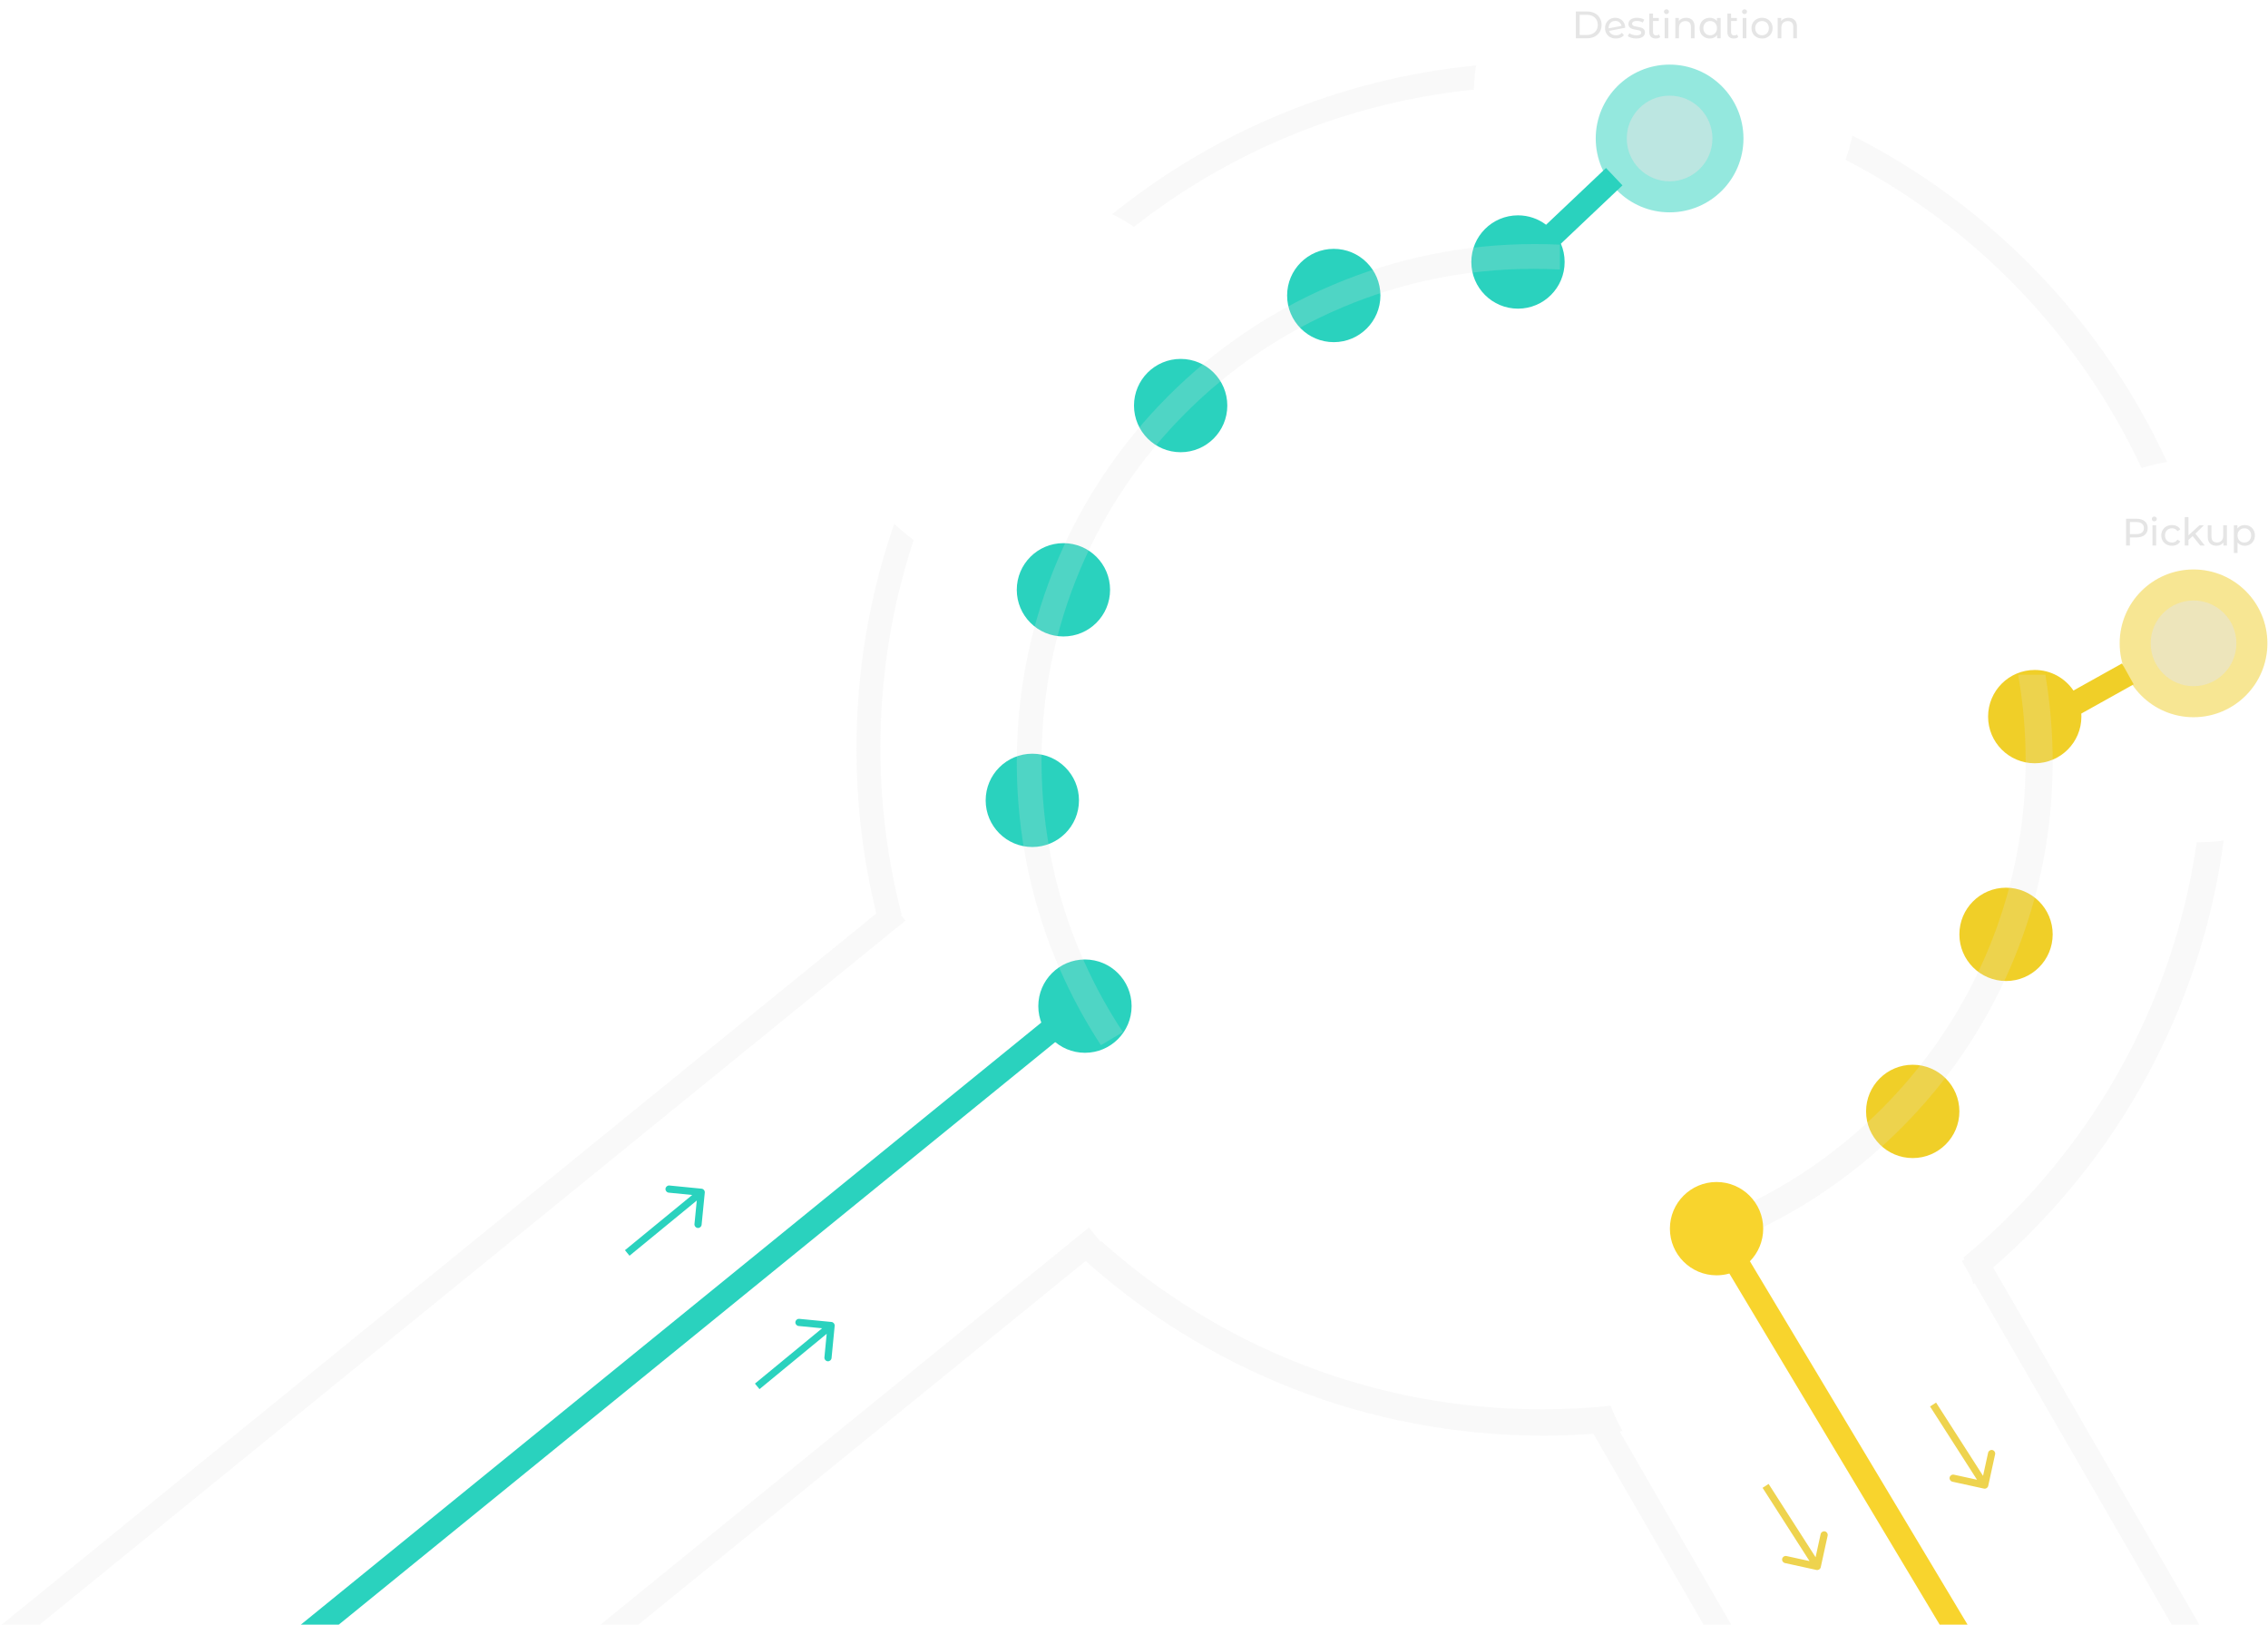 <svg width="948" height="679" viewBox="0 0 948 679" fill="none" xmlns="http://www.w3.org/2000/svg">
<path d="M294.591 498.433C294.672 497.609 294.07 496.875 293.245 496.793L279.811 495.469C278.986 495.387 278.252 495.99 278.171 496.814C278.089 497.638 278.692 498.373 279.516 498.454L291.458 499.632L290.281 511.574C290.199 512.398 290.802 513.133 291.626 513.214C292.45 513.295 293.185 512.693 293.266 511.868L294.591 498.433ZM263.126 524.818L294.05 499.446L292.147 497.127L261.223 522.498L263.126 524.818Z" fill="#2AD2BE"/>
<path d="M658.68 4.8H663.4C664.584 4.8 665.635 5.035 666.552 5.504C667.469 5.973 668.179 6.635 668.68 7.488C669.192 8.331 669.448 9.301 669.448 10.4C669.448 11.499 669.192 12.475 668.68 13.328C668.179 14.171 667.469 14.827 666.552 15.296C665.635 15.765 664.584 16 663.4 16H658.68V4.8ZM663.304 14.608C664.211 14.608 665.005 14.432 665.688 14.08C666.381 13.728 666.915 13.237 667.288 12.608C667.661 11.968 667.848 11.232 667.848 10.4C667.848 9.568 667.661 8.837 667.288 8.208C666.915 7.568 666.381 7.072 665.688 6.72C665.005 6.368 664.211 6.192 663.304 6.192H660.28V14.608H663.304ZM675.499 14.752C676.512 14.752 677.328 14.411 677.947 13.728L678.779 14.72C678.405 15.168 677.931 15.509 677.355 15.744C676.789 15.979 676.155 16.096 675.451 16.096C674.555 16.096 673.76 15.915 673.067 15.552C672.373 15.179 671.835 14.661 671.451 14C671.077 13.339 670.891 12.592 670.891 11.76C670.891 10.939 671.072 10.197 671.435 9.536C671.808 8.875 672.315 8.363 672.955 8C673.605 7.627 674.336 7.44 675.147 7.44C675.915 7.44 676.613 7.616 677.243 7.968C677.872 8.309 678.373 8.795 678.747 9.424C679.12 10.053 679.312 10.779 679.323 11.6L672.587 12.912C672.8 13.499 673.157 13.952 673.659 14.272C674.171 14.592 674.784 14.752 675.499 14.752ZM675.147 8.736C674.613 8.736 674.133 8.859 673.707 9.104C673.291 9.349 672.965 9.696 672.731 10.144C672.496 10.581 672.379 11.093 672.379 11.68V11.84L677.803 10.816C677.664 10.197 677.355 9.696 676.875 9.312C676.395 8.928 675.819 8.736 675.147 8.736ZM683.904 16.096C683.21 16.096 682.544 16.005 681.904 15.824C681.264 15.632 680.762 15.392 680.4 15.104L681.04 13.888C681.413 14.155 681.866 14.368 682.4 14.528C682.933 14.688 683.472 14.768 684.016 14.768C685.36 14.768 686.032 14.384 686.032 13.616C686.032 13.36 685.941 13.157 685.76 13.008C685.578 12.859 685.349 12.752 685.072 12.688C684.805 12.613 684.421 12.533 683.92 12.448C683.237 12.341 682.677 12.219 682.24 12.08C681.813 11.941 681.445 11.707 681.136 11.376C680.826 11.045 680.672 10.581 680.672 9.984C680.672 9.216 680.992 8.603 681.632 8.144C682.272 7.675 683.13 7.44 684.208 7.44C684.773 7.44 685.338 7.509 685.904 7.648C686.469 7.787 686.933 7.973 687.296 8.208L686.64 9.424C685.946 8.976 685.13 8.752 684.192 8.752C683.541 8.752 683.045 8.859 682.704 9.072C682.362 9.285 682.192 9.568 682.192 9.92C682.192 10.197 682.288 10.416 682.48 10.576C682.672 10.736 682.906 10.853 683.184 10.928C683.472 11.003 683.872 11.088 684.384 11.184C685.066 11.301 685.616 11.429 686.032 11.568C686.458 11.696 686.821 11.92 687.12 12.24C687.418 12.56 687.568 13.008 687.568 13.584C687.568 14.352 687.237 14.965 686.576 15.424C685.925 15.872 685.034 16.096 683.904 16.096ZM693.951 15.504C693.727 15.696 693.45 15.845 693.119 15.952C692.789 16.048 692.447 16.096 692.095 16.096C691.242 16.096 690.581 15.867 690.111 15.408C689.642 14.949 689.407 14.293 689.407 13.44V5.664H690.943V7.52H693.375V8.784H690.943V13.376C690.943 13.835 691.055 14.187 691.279 14.432C691.514 14.677 691.845 14.8 692.271 14.8C692.741 14.8 693.141 14.667 693.471 14.4L693.951 15.504ZM695.8 7.52H697.336V16H695.8V7.52ZM696.568 5.888C696.269 5.888 696.018 5.792 695.816 5.6C695.624 5.408 695.528 5.173 695.528 4.896C695.528 4.619 695.624 4.384 695.816 4.192C696.018 3.989 696.269 3.888 696.568 3.888C696.866 3.888 697.112 3.984 697.304 4.176C697.506 4.357 697.608 4.587 697.608 4.864C697.608 5.152 697.506 5.397 697.304 5.6C697.112 5.792 696.866 5.888 696.568 5.888ZM704.797 7.44C705.874 7.44 706.727 7.755 707.357 8.384C707.997 9.003 708.317 9.915 708.317 11.12V16H706.781V11.296C706.781 10.475 706.583 9.856 706.189 9.44C705.794 9.024 705.229 8.816 704.493 8.816C703.661 8.816 703.005 9.061 702.525 9.552C702.045 10.032 701.805 10.725 701.805 11.632V16H700.269V7.52H701.741V8.8C702.05 8.363 702.466 8.027 702.989 7.792C703.522 7.557 704.125 7.44 704.797 7.44ZM719.206 7.52V16H717.734V14.656C717.393 15.125 716.961 15.483 716.438 15.728C715.915 15.973 715.339 16.096 714.71 16.096C713.889 16.096 713.153 15.915 712.502 15.552C711.851 15.189 711.339 14.683 710.966 14.032C710.603 13.371 710.422 12.613 710.422 11.76C710.422 10.907 710.603 10.155 710.966 9.504C711.339 8.853 711.851 8.347 712.502 7.984C713.153 7.621 713.889 7.44 714.71 7.44C715.318 7.44 715.878 7.557 716.39 7.792C716.902 8.016 717.329 8.352 717.67 8.8V7.52H719.206ZM714.838 14.752C715.371 14.752 715.857 14.629 716.294 14.384C716.731 14.128 717.073 13.776 717.318 13.328C717.563 12.869 717.686 12.347 717.686 11.76C717.686 11.173 717.563 10.656 717.318 10.208C717.073 9.749 716.731 9.397 716.294 9.152C715.857 8.907 715.371 8.784 714.838 8.784C714.294 8.784 713.803 8.907 713.366 9.152C712.939 9.397 712.598 9.749 712.342 10.208C712.097 10.656 711.974 11.173 711.974 11.76C711.974 12.347 712.097 12.869 712.342 13.328C712.598 13.776 712.939 14.128 713.366 14.384C713.803 14.629 714.294 14.752 714.838 14.752ZM726.576 15.504C726.352 15.696 726.075 15.845 725.744 15.952C725.414 16.048 725.072 16.096 724.72 16.096C723.867 16.096 723.206 15.867 722.736 15.408C722.267 14.949 722.032 14.293 722.032 13.44V5.664H723.568V7.52H726V8.784H723.568V13.376C723.568 13.835 723.68 14.187 723.904 14.432C724.139 14.677 724.47 14.8 724.896 14.8C725.366 14.8 725.766 14.667 726.096 14.4L726.576 15.504ZM728.425 7.52H729.961V16H728.425V7.52ZM729.193 5.888C728.894 5.888 728.643 5.792 728.441 5.6C728.249 5.408 728.153 5.173 728.153 4.896C728.153 4.619 728.249 4.384 728.441 4.192C728.643 3.989 728.894 3.888 729.193 3.888C729.491 3.888 729.737 3.984 729.929 4.176C730.131 4.357 730.233 4.587 730.233 4.864C730.233 5.152 730.131 5.397 729.929 5.6C729.737 5.792 729.491 5.888 729.193 5.888ZM736.526 16.096C735.683 16.096 734.926 15.909 734.254 15.536C733.582 15.163 733.054 14.651 732.67 14C732.296 13.339 732.11 12.592 732.11 11.76C732.11 10.928 732.296 10.187 732.67 9.536C733.054 8.875 733.582 8.363 734.254 8C734.926 7.627 735.683 7.44 736.526 7.44C737.368 7.44 738.12 7.627 738.782 8C739.454 8.363 739.976 8.875 740.35 9.536C740.734 10.187 740.926 10.928 740.926 11.76C740.926 12.592 740.734 13.339 740.35 14C739.976 14.651 739.454 15.163 738.782 15.536C738.12 15.909 737.368 16.096 736.526 16.096ZM736.526 14.752C737.07 14.752 737.555 14.629 737.982 14.384C738.419 14.128 738.76 13.776 739.006 13.328C739.251 12.869 739.374 12.347 739.374 11.76C739.374 11.173 739.251 10.656 739.006 10.208C738.76 9.749 738.419 9.397 737.982 9.152C737.555 8.907 737.07 8.784 736.526 8.784C735.982 8.784 735.491 8.907 735.054 9.152C734.627 9.397 734.286 9.749 734.03 10.208C733.784 10.656 733.662 11.173 733.662 11.76C733.662 12.347 733.784 12.869 734.03 13.328C734.286 13.776 734.627 14.128 735.054 14.384C735.491 14.629 735.982 14.752 736.526 14.752ZM747.578 7.44C748.655 7.44 749.508 7.755 750.138 8.384C750.778 9.003 751.098 9.915 751.098 11.12V16H749.562V11.296C749.562 10.475 749.364 9.856 748.97 9.44C748.575 9.024 748.01 8.816 747.274 8.816C746.442 8.816 745.786 9.061 745.306 9.552C744.826 10.032 744.586 10.725 744.586 11.632V16H743.05V7.52H744.522V8.8C744.831 8.363 745.247 8.027 745.77 7.792C746.303 7.557 746.906 7.44 747.578 7.44Z" fill="#E5E5E5"/>
<path d="M893.048 216.8C894.499 216.8 895.64 217.147 896.472 217.84C897.304 218.533 897.72 219.488 897.72 220.704C897.72 221.92 897.304 222.875 896.472 223.568C895.64 224.261 894.499 224.608 893.048 224.608H890.28V228H888.68V216.8H893.048ZM893 223.216C894.013 223.216 894.787 223.003 895.32 222.576C895.853 222.139 896.12 221.515 896.12 220.704C896.12 219.893 895.853 219.275 895.32 218.848C894.787 218.411 894.013 218.192 893 218.192H890.28V223.216H893ZM899.706 219.52H901.242V228H899.706V219.52ZM900.474 217.888C900.175 217.888 899.925 217.792 899.722 217.6C899.53 217.408 899.434 217.173 899.434 216.896C899.434 216.619 899.53 216.384 899.722 216.192C899.925 215.989 900.175 215.888 900.474 215.888C900.773 215.888 901.018 215.984 901.21 216.176C901.413 216.357 901.514 216.587 901.514 216.864C901.514 217.152 901.413 217.397 901.21 217.6C901.018 217.792 900.773 217.888 900.474 217.888ZM907.871 228.096C907.007 228.096 906.233 227.909 905.551 227.536C904.879 227.163 904.351 226.651 903.967 226C903.583 225.339 903.391 224.592 903.391 223.76C903.391 222.928 903.583 222.187 903.967 221.536C904.351 220.875 904.879 220.363 905.551 220C906.233 219.627 907.007 219.44 907.871 219.44C908.639 219.44 909.321 219.595 909.919 219.904C910.527 220.213 910.996 220.661 911.327 221.248L910.159 222C909.892 221.595 909.561 221.291 909.167 221.088C908.772 220.885 908.335 220.784 907.855 220.784C907.3 220.784 906.799 220.907 906.351 221.152C905.913 221.397 905.567 221.749 905.311 222.208C905.065 222.656 904.943 223.173 904.943 223.76C904.943 224.357 905.065 224.885 905.311 225.344C905.567 225.792 905.913 226.139 906.351 226.384C906.799 226.629 907.3 226.752 907.855 226.752C908.335 226.752 908.772 226.651 909.167 226.448C909.561 226.245 909.892 225.941 910.159 225.536L911.327 226.272C910.996 226.859 910.527 227.312 909.919 227.632C909.321 227.941 908.639 228.096 907.871 228.096ZM916.502 224.048L914.742 225.68V228H913.206V216.128H914.742V223.744L919.366 219.52H921.222L917.654 223.024L921.574 228H919.686L916.502 224.048ZM930.813 219.52V228H929.357V226.72C929.048 227.157 928.637 227.499 928.125 227.744C927.624 227.979 927.074 228.096 926.477 228.096C925.346 228.096 924.456 227.787 923.805 227.168C923.154 226.539 922.829 225.616 922.829 224.4V219.52H924.365V224.224C924.365 225.045 924.562 225.669 924.957 226.096C925.352 226.512 925.917 226.72 926.653 226.72C927.464 226.72 928.104 226.475 928.573 225.984C929.042 225.493 929.277 224.8 929.277 223.904V219.52H930.813ZM938.233 219.44C939.055 219.44 939.791 219.621 940.441 219.984C941.092 220.347 941.599 220.853 941.961 221.504C942.335 222.155 942.521 222.907 942.521 223.76C942.521 224.613 942.335 225.371 941.961 226.032C941.599 226.683 941.092 227.189 940.441 227.552C939.791 227.915 939.055 228.096 938.233 228.096C937.625 228.096 937.065 227.979 936.553 227.744C936.052 227.509 935.625 227.168 935.273 226.72V231.104H933.737V219.52H935.209V220.864C935.551 220.395 935.983 220.043 936.505 219.808C937.028 219.563 937.604 219.44 938.233 219.44ZM938.105 226.752C938.649 226.752 939.135 226.629 939.561 226.384C939.999 226.128 940.34 225.776 940.585 225.328C940.841 224.869 940.969 224.347 940.969 223.76C940.969 223.173 940.841 222.656 940.585 222.208C940.34 221.749 939.999 221.397 939.561 221.152C939.135 220.907 938.649 220.784 938.105 220.784C937.572 220.784 937.087 220.912 936.649 221.168C936.223 221.413 935.881 221.76 935.625 222.208C935.38 222.656 935.257 223.173 935.257 223.76C935.257 224.347 935.38 224.869 935.625 225.328C935.871 225.776 936.212 226.128 936.649 226.384C937.087 226.629 937.572 226.752 938.105 226.752Z" fill="#E5E5E5"/>
<circle cx="916.874" cy="268.874" r="30.874" fill="#F0CF28" fill-opacity="0.5"/>
<circle cx="916.874" cy="268.874" r="17.907" fill="#E5E5E5" fill-opacity="0.5"/>
<circle cx="453.5" cy="420.5" r="19.5" fill="#2AD2BE"/>
<circle cx="431.5" cy="334.5" r="19.5" fill="#2AD2BE"/>
<circle cx="444.5" cy="246.5" r="19.5" fill="#2AD2BE"/>
<circle cx="493.5" cy="169.5" r="19.5" fill="#2AD2BE"/>
<circle cx="557.5" cy="123.5" r="19.5" fill="#2AD2BE"/>
<path fill-rule="evenodd" clip-rule="evenodd" d="M678.17 77.472L671.293 70.212L646.245 93.933C642.979 91.464 638.91 90 634.5 90C623.73 90 615 98.73 615 109.5C615 120.27 623.73 129 634.5 129C645.27 129 654 120.27 654 109.5C654 106.781 653.444 104.192 652.438 101.841L678.17 77.472Z" fill="#2AD2BE"/>
<path fill-rule="evenodd" clip-rule="evenodd" d="M891.858 286.007L886.986 277.274L866.675 288.606C863.172 283.414 857.235 280 850.5 280C839.73 280 831 288.73 831 299.5C831 310.27 839.73 319 850.5 319C861.27 319 870 310.27 870 299.5C870 299.071 869.986 298.646 869.959 298.225L891.858 286.007Z" fill="#F0CF28"/>
<circle cx="838.5" cy="390.5" r="19.5" fill="#F0CF28"/>
<circle cx="799.5" cy="464.5" r="19.5" fill="#F0CF28"/>
<path fill-rule="evenodd" clip-rule="evenodd" d="M652 102.25C648.521 102.084 645.02 102 641.5 102C521.93 102 425 198.93 425 318.5C425 362.166 437.927 402.813 460.164 436.822L469.361 431.349C447.868 398.856 435.354 359.904 435.354 318.029C435.354 204.438 527.438 112.354 641.029 112.354C644.71 112.354 648.367 112.451 652 112.642V102.25ZM704.367 525.731C793.277 498.794 858 416.206 858 318.5C858 306.06 856.951 293.866 854.936 282H843.559C845.626 293.698 846.704 305.738 846.704 318.029C846.704 410.677 785.447 489.017 701.225 514.755L704.367 525.731Z" fill="#E5E5E5" fill-opacity="0.2"/>
<circle cx="697.874" cy="57.874" r="30.874" fill="#2AD2BE" fill-opacity="0.5"/>
<circle cx="697.874" cy="57.874" r="17.907" fill="#E5E5E5" fill-opacity="0.5"/>
<path fill-rule="evenodd" clip-rule="evenodd" d="M444.473 432.759L438.165 425L125.744 679H141.596L444.473 432.759Z" fill="#2AD2BE"/>
<path fill-rule="evenodd" clip-rule="evenodd" d="M731.444 527.131C734.882 523.615 737 518.805 737 513.5C737 502.73 728.27 494 717.5 494C706.73 494 698 502.73 698 513.5C698 524.27 706.73 533 717.5 533C719.358 533 721.155 532.74 722.857 532.255L810.762 679H822.419L731.444 527.131Z" fill="#F8D42D"/>
<path fill-rule="evenodd" clip-rule="evenodd" d="M771.408 66.78C772.57 63.508 773.525 60.138 774.258 56.685C832.07 85.898 878.657 134.094 905.822 193.08C902.176 193.684 898.614 194.535 895.152 195.615C869.272 140.212 825.564 94.807 771.408 66.78ZM464.932 89.504C507.35 55.286 559.708 32.897 616.995 27.349C616.47 30.652 616.147 34.022 616.04 37.447C562.748 42.896 513.937 63.48 473.975 94.83C471.091 92.865 468.071 91.085 464.932 89.504ZM825.351 536.267L825.194 536.394L824.989 536.559L824.844 536.676C824.573 535.743 824.286 534.817 823.983 533.898L820 527L821.07 526.382C820.952 526.117 820.831 525.852 820.71 525.588C872.391 482.803 908.249 421.578 918.201 351.996L918.357 351.997L918.576 351.999L918.736 352C918.824 352 918.912 352 919 352C922.547 352 926.039 351.769 929.464 351.322C919.997 422.273 884.607 485.026 833.131 529.744L919.304 679H907.757L825.351 536.267ZM723.622 679L676.993 598.237C677.151 598.219 677.309 598.202 677.466 598.184C677.708 598.157 677.949 598.129 678.191 598.102C676.293 594.72 674.633 591.187 673.235 587.525C663.79 588.5 654.203 589 644.5 589C573.742 589 509.192 562.422 460.289 518.704L460.21 518.749L460.108 518.806L459.955 518.892L455.165 513L250.984 679H266.836L453.775 527.018C504.538 572.406 571.546 600 645 600C652.071 600 659.083 599.744 666.026 599.242L712.075 679H723.622ZM16.556 679H0.704L366.293 381.774C360.874 359.74 358 336.706 358 313C358 280.037 363.557 248.372 373.785 218.891C376.338 221.326 379.05 223.594 381.906 225.677C372.883 252.982 368 282.171 368 312.5C368 336.597 371.083 359.974 376.875 382.259L376.727 382.357L376.593 382.447L378.473 384.759L16.556 679Z" fill="#E5E5E5" fill-opacity="0.2"/>
<path d="M829.267 622.14C830.077 622.317 830.876 621.804 831.053 620.995L833.938 607.807C834.115 606.997 833.602 606.198 832.793 606.021C831.984 605.844 831.184 606.356 831.007 607.166L828.443 618.888L816.72 616.325C815.911 616.148 815.111 616.66 814.934 617.469C814.757 618.279 815.27 619.078 816.079 619.255L829.267 622.14ZM806.737 587.81L828.325 621.484L830.851 619.865L809.263 586.19L806.737 587.81Z" fill="#EED34E"/>
<path d="M759.267 656.14C760.077 656.317 760.876 655.804 761.053 654.995L763.938 641.807C764.115 640.997 763.602 640.198 762.793 640.021C761.984 639.844 761.184 640.356 761.007 641.166L758.443 652.888L746.72 650.325C745.911 650.148 745.111 650.66 744.934 651.469C744.757 652.279 745.27 653.078 746.079 653.255L759.267 656.14ZM736.737 621.81L758.325 655.484L760.851 653.865L739.263 620.19L736.737 621.81Z" fill="#EED34E"/>
<path d="M348.885 554.135C348.965 553.311 348.362 552.578 347.537 552.498L334.1 551.195C333.276 551.115 332.542 551.719 332.462 552.543C332.383 553.368 332.986 554.101 333.811 554.181L345.755 555.339L344.597 567.283C344.517 568.108 345.12 568.841 345.945 568.921C346.77 569.001 347.503 568.397 347.583 567.572L348.885 554.135ZM317.464 580.572L348.346 555.149L346.439 552.833L315.557 578.256L317.464 580.572Z" fill="#2AD2BE"/>
</svg>
